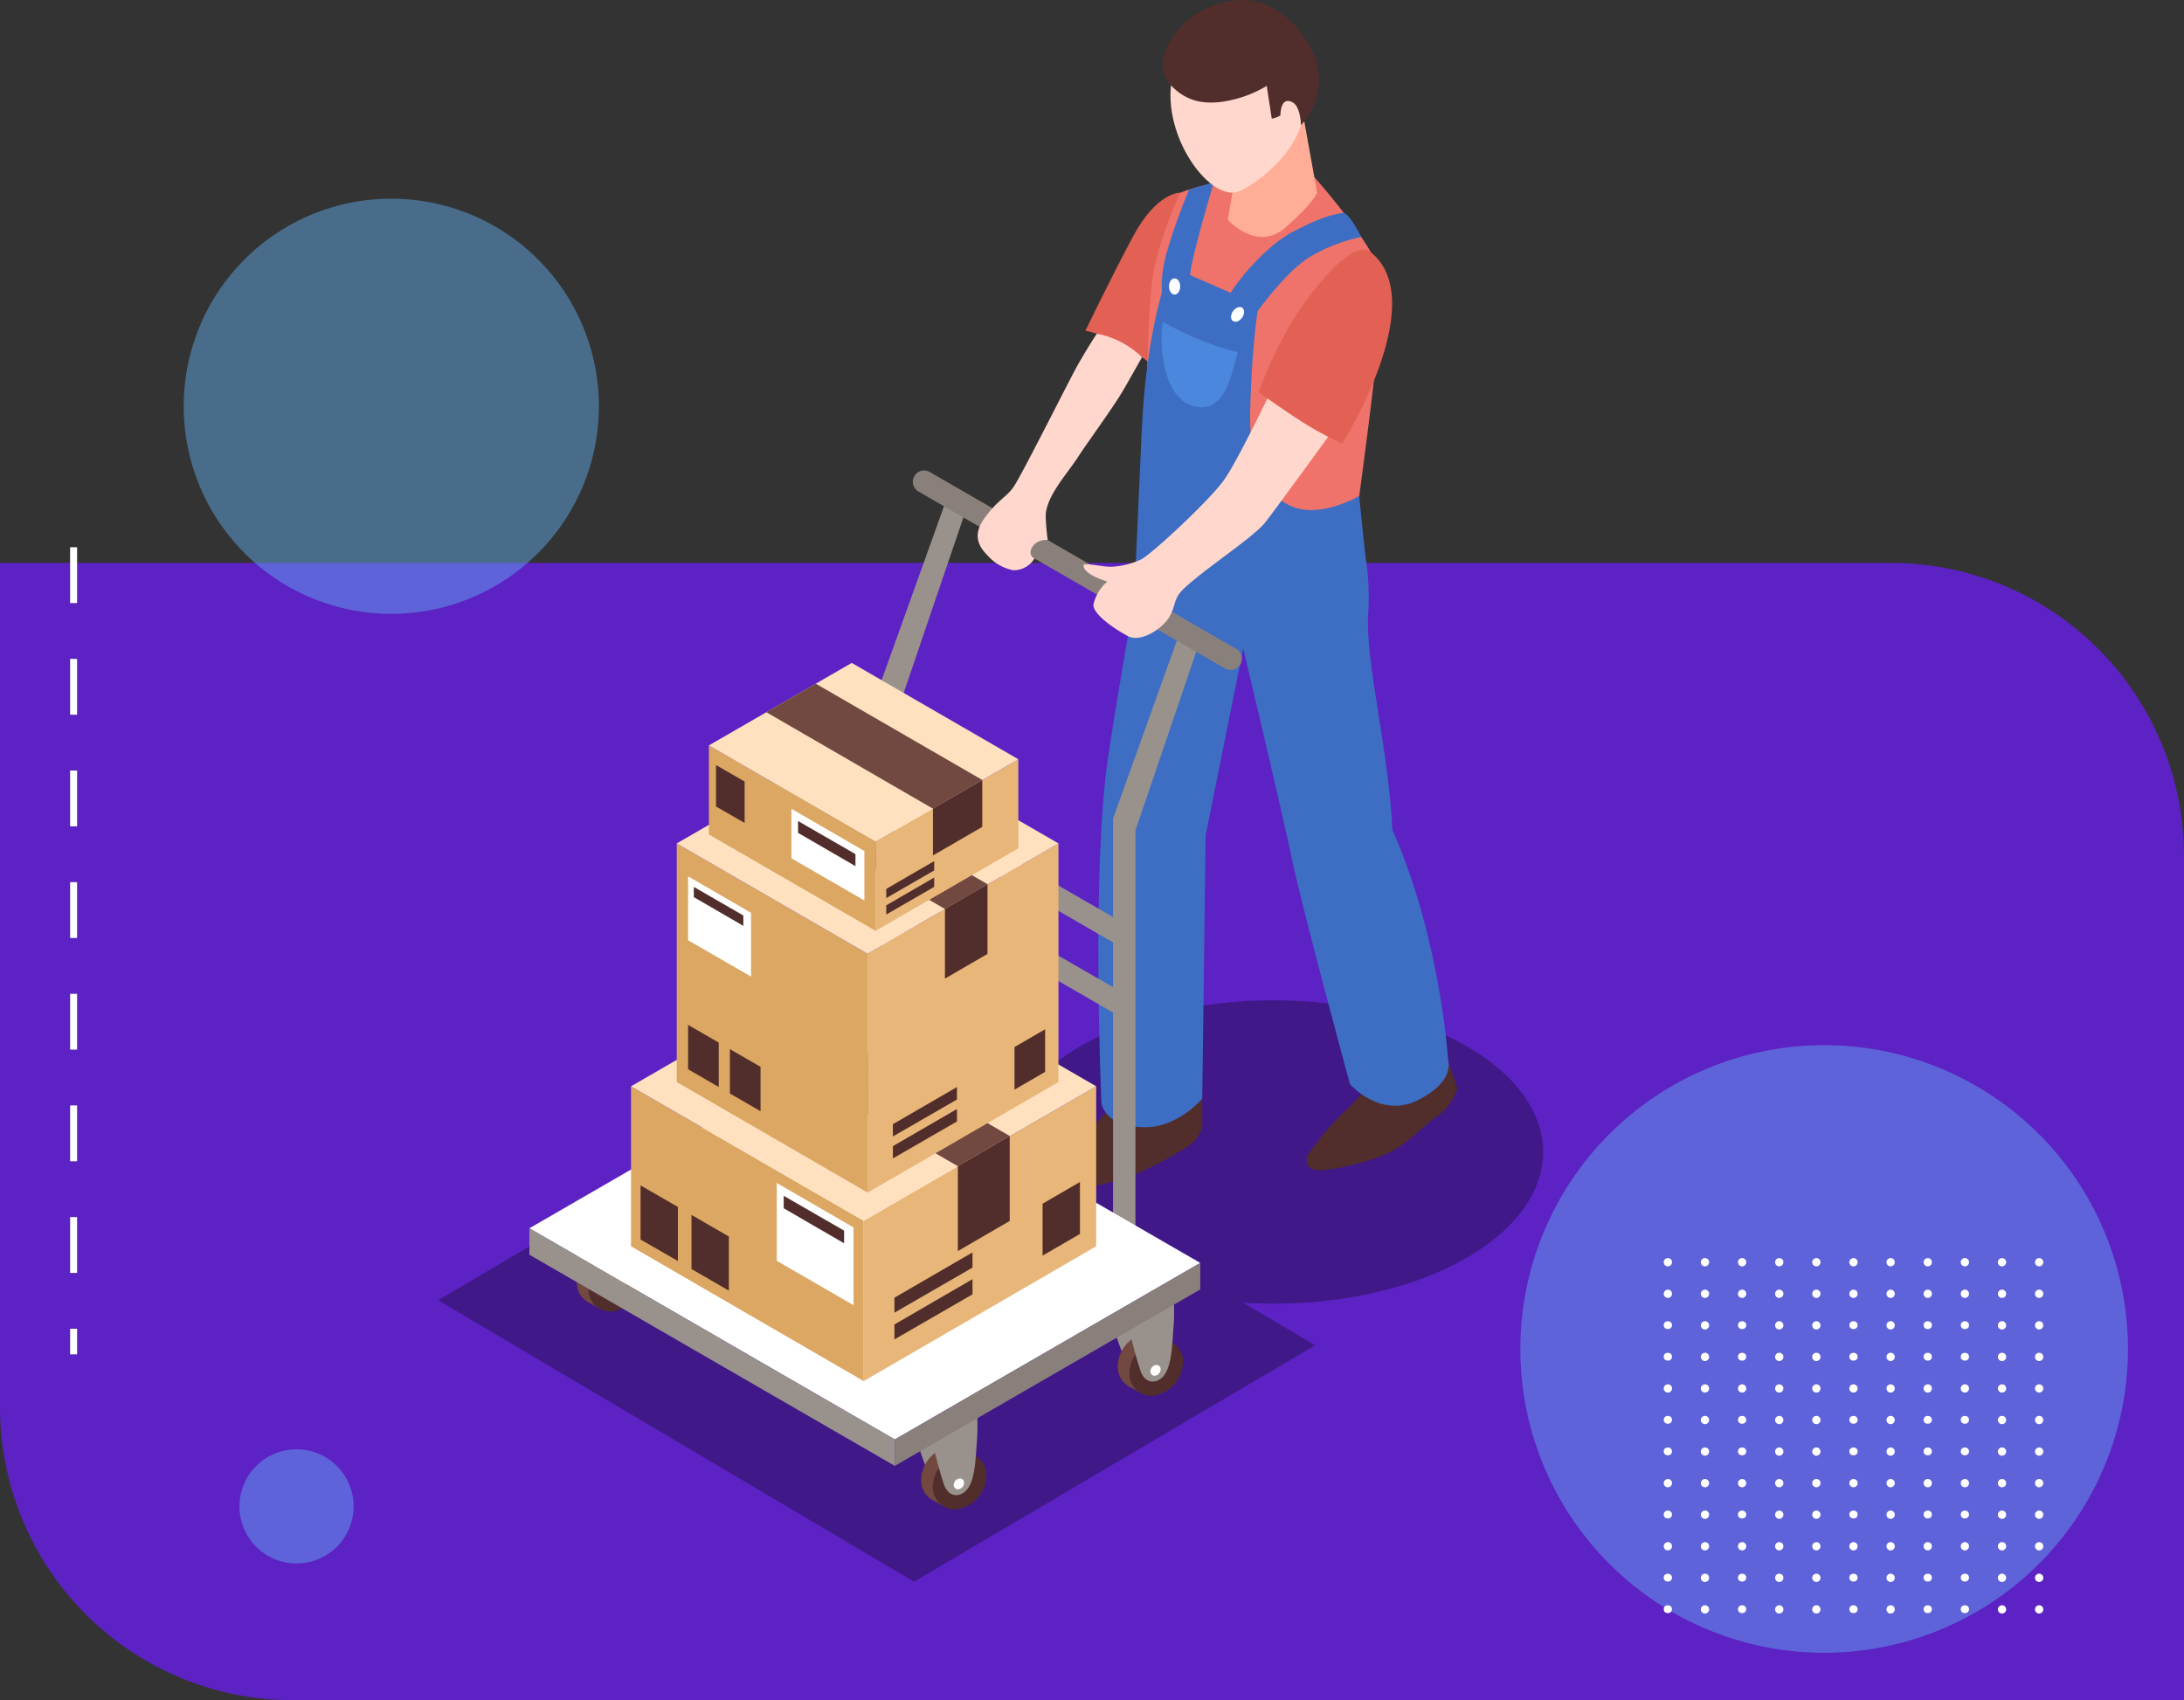<svg xmlns="http://www.w3.org/2000/svg" width="313" height="243.673" viewBox="0 0 313 243.673">
  <rect x="0" y="0" width="313" height="243.673" fill="#333333" stroke="none"/>
  <g id="Grupo_81526" data-name="Grupo 81526" transform="translate(-224 -4252.24)">
    <g id="Grupo_78302" data-name="Grupo 78302" transform="translate(0 -1939.087)">
      <path id="Rectángulo_34846" data-name="Rectángulo 34846" d="M0,0H271a42,42,0,0,1,42,42V163a0,0,0,0,1,0,0H42A42,42,0,0,1,0,121V0A0,0,0,0,1,0,0Z" transform="translate(224 6272)" fill="#5c22c3"/>
      <g id="Grupo_78301" data-name="Grupo 78301" transform="translate(-600.229 6092)">
        <path id="Trazado_145968" data-name="Trazado 145968" d="M43.541,0A43.541,43.541,0,1,1,0,43.541,43.541,43.541,0,0,1,43.541,0Z" transform="translate(1042.117 249.115)" fill="#64b5f6" opacity="0.444" style="mix-blend-mode: multiply;isolation: isolate"/>
        <path id="Trazado_145969" data-name="Trazado 145969" d="M29.752,0A29.752,29.752,0,1,1,0,29.752,29.752,29.752,0,0,1,29.752,0Z" transform="translate(850.556 127.8)" fill="#64b5f6" opacity="0.444" style="mix-blend-mode: multiply;isolation: isolate"/>
        <rect id="Rectángulo_34812" data-name="Rectángulo 34812" width="309.662" height="222.853" transform="translate(826.229 116.756)" fill="none"/>
        <path id="Trazado_145971" data-name="Trazado 145971" d="M8.18,0A8.18,8.18,0,1,1,0,8.18,8.18,8.18,0,0,1,8.18,0Z" transform="translate(858.547 307.038)" fill="#64b5f6" opacity="0.444" style="mix-blend-mode: multiply;isolation: isolate"/>
        <g id="Grupo_78276" data-name="Grupo 78276" transform="translate(1062.666 279.633)">
          <g id="Grupo_53306" data-name="Grupo 53306" transform="translate(0)">
            <path id="Trazado_99200" data-name="Trazado 99200" d="M415.4,50.789a.592.592,0,1,1-.592-.565A.579.579,0,0,1,415.4,50.789Z" transform="translate(-414.214 -50.224)" fill="#fff"/>
            <path id="Trazado_99201" data-name="Trazado 99201" d="M423.842,50.789a.592.592,0,1,1-.591-.565A.579.579,0,0,1,423.842,50.789Z" transform="translate(-417.339 -50.224)" fill="#fff"/>
            <path id="Trazado_99202" data-name="Trazado 99202" d="M432.288,50.789a.592.592,0,1,1-.591-.565A.579.579,0,0,1,432.288,50.789Z" transform="translate(-420.464 -50.224)" fill="#fff"/>
            <path id="Trazado_99203" data-name="Trazado 99203" d="M440.736,50.789a.592.592,0,1,1-.592-.565A.579.579,0,0,1,440.736,50.789Z" transform="translate(-423.59 -50.224)" fill="#fff"/>
            <path id="Trazado_99204" data-name="Trazado 99204" d="M449.181,50.789a.592.592,0,1,1-.591-.565A.579.579,0,0,1,449.181,50.789Z" transform="translate(-426.715 -50.224)" fill="#fff"/>
            <path id="Trazado_99205" data-name="Trazado 99205" d="M457.627,50.789a.592.592,0,1,1-.591-.565A.579.579,0,0,1,457.627,50.789Z" transform="translate(-429.84 -50.224)" fill="#fff"/>
            <path id="Trazado_99206" data-name="Trazado 99206" d="M466.075,50.789a.592.592,0,1,1-.592-.565A.579.579,0,0,1,466.075,50.789Z" transform="translate(-432.965 -50.224)" fill="#fff"/>
            <path id="Trazado_99207" data-name="Trazado 99207" d="M474.521,50.789a.592.592,0,1,1-.591-.565A.579.579,0,0,1,474.521,50.789Z" transform="translate(-436.09 -50.224)" fill="#fff"/>
            <path id="Trazado_99208" data-name="Trazado 99208" d="M482.966,50.789a.592.592,0,1,1-.591-.565A.579.579,0,0,1,482.966,50.789Z" transform="translate(-439.215 -50.224)" fill="#fff"/>
            <path id="Trazado_99209" data-name="Trazado 99209" d="M491.414,50.789a.592.592,0,1,1-.592-.565A.579.579,0,0,1,491.414,50.789Z" transform="translate(-442.341 -50.224)" fill="#fff"/>
            <path id="Trazado_99210" data-name="Trazado 99210" d="M499.86,50.789a.592.592,0,1,1-.592-.565A.579.579,0,0,1,499.86,50.789Z" transform="translate(-445.466 -50.224)" fill="#fff"/>
          </g>
          <g id="Grupo_53307" data-name="Grupo 53307" transform="translate(0 4.523)">
            <path id="Trazado_99211" data-name="Trazado 99211" d="M415.4,58.3a.592.592,0,1,1-.592-.565A.579.579,0,0,1,415.4,58.3Z" transform="translate(-414.214 -57.732)" fill="#fff"/>
            <path id="Trazado_99212" data-name="Trazado 99212" d="M423.842,58.3a.592.592,0,1,1-.591-.565A.579.579,0,0,1,423.842,58.3Z" transform="translate(-417.339 -57.732)" fill="#fff"/>
            <path id="Trazado_99213" data-name="Trazado 99213" d="M432.288,58.3a.592.592,0,1,1-.591-.565A.579.579,0,0,1,432.288,58.3Z" transform="translate(-420.464 -57.732)" fill="#fff"/>
            <path id="Trazado_99214" data-name="Trazado 99214" d="M440.736,58.3a.592.592,0,1,1-.592-.565A.579.579,0,0,1,440.736,58.3Z" transform="translate(-423.59 -57.732)" fill="#fff"/>
            <path id="Trazado_99215" data-name="Trazado 99215" d="M449.181,58.3a.592.592,0,1,1-.591-.565A.579.579,0,0,1,449.181,58.3Z" transform="translate(-426.715 -57.732)" fill="#fff"/>
            <path id="Trazado_99216" data-name="Trazado 99216" d="M457.627,58.3a.592.592,0,1,1-.591-.565A.579.579,0,0,1,457.627,58.3Z" transform="translate(-429.84 -57.732)" fill="#fff"/>
            <path id="Trazado_99217" data-name="Trazado 99217" d="M466.075,58.3a.592.592,0,1,1-.592-.565A.579.579,0,0,1,466.075,58.3Z" transform="translate(-432.965 -57.732)" fill="#fff"/>
            <path id="Trazado_99218" data-name="Trazado 99218" d="M474.521,58.3a.592.592,0,1,1-.591-.565A.579.579,0,0,1,474.521,58.3Z" transform="translate(-436.09 -57.732)" fill="#fff"/>
            <path id="Trazado_99219" data-name="Trazado 99219" d="M482.966,58.3a.592.592,0,1,1-.591-.565A.579.579,0,0,1,482.966,58.3Z" transform="translate(-439.215 -57.732)" fill="#fff"/>
            <path id="Trazado_99220" data-name="Trazado 99220" d="M491.414,58.3a.592.592,0,1,1-.592-.565A.579.579,0,0,1,491.414,58.3Z" transform="translate(-442.341 -57.732)" fill="#fff"/>
            <path id="Trazado_99221" data-name="Trazado 99221" d="M499.86,58.3a.592.592,0,1,1-.592-.565A.579.579,0,0,1,499.86,58.3Z" transform="translate(-445.466 -57.732)" fill="#fff"/>
          </g>
          <g id="Grupo_53308" data-name="Grupo 53308" transform="translate(0 9.047)">
            <ellipse id="Elipse_3955" data-name="Elipse 3955" cx="0.591" cy="0.565" rx="0.591" ry="0.565" fill="#fff"/>
            <path id="Trazado_99222" data-name="Trazado 99222" d="M423.842,65.805a.592.592,0,1,1-.591-.565A.579.579,0,0,1,423.842,65.805Z" transform="translate(-417.339 -65.24)" fill="#fff"/>
            <ellipse id="Elipse_3956" data-name="Elipse 3956" cx="0.591" cy="0.565" rx="0.591" ry="0.565" transform="translate(10.642)" fill="#fff"/>
            <path id="Trazado_99223" data-name="Trazado 99223" d="M440.736,65.805a.592.592,0,1,1-.592-.565A.579.579,0,0,1,440.736,65.805Z" transform="translate(-423.589 -65.24)" fill="#fff"/>
            <path id="Trazado_99224" data-name="Trazado 99224" d="M449.181,65.805a.592.592,0,1,1-.591-.565A.579.579,0,0,1,449.181,65.805Z" transform="translate(-426.715 -65.24)" fill="#fff"/>
            <ellipse id="Elipse_3957" data-name="Elipse 3957" cx="0.591" cy="0.565" rx="0.591" ry="0.565" transform="translate(26.606)" fill="#fff"/>
            <path id="Trazado_99225" data-name="Trazado 99225" d="M466.075,65.805a.592.592,0,1,1-.592-.565A.58.58,0,0,1,466.075,65.805Z" transform="translate(-432.965 -65.24)" fill="#fff"/>
            <ellipse id="Elipse_3958" data-name="Elipse 3958" cx="0.591" cy="0.565" rx="0.591" ry="0.565" transform="translate(37.248)" fill="#fff"/>
            <ellipse id="Elipse_3959" data-name="Elipse 3959" cx="0.591" cy="0.565" rx="0.591" ry="0.565" transform="translate(42.569)" fill="#fff"/>
            <path id="Trazado_99226" data-name="Trazado 99226" d="M491.414,65.805a.592.592,0,1,1-.592-.565A.58.58,0,0,1,491.414,65.805Z" transform="translate(-442.341 -65.24)" fill="#fff"/>
            <path id="Trazado_99227" data-name="Trazado 99227" d="M499.86,65.805a.592.592,0,1,1-.592-.565A.579.579,0,0,1,499.86,65.805Z" transform="translate(-445.466 -65.24)" fill="#fff"/>
          </g>
          <g id="Grupo_53309" data-name="Grupo 53309" transform="translate(0 13.57)">
            <ellipse id="Elipse_3960" data-name="Elipse 3960" cx="0.591" cy="0.565" rx="0.591" ry="0.565" transform="translate(0 0)" fill="#fff"/>
            <path id="Trazado_99228" data-name="Trazado 99228" d="M423.842,73.313a.592.592,0,1,1-.591-.566A.578.578,0,0,1,423.842,73.313Z" transform="translate(-417.339 -72.747)" fill="#fff"/>
            <ellipse id="Elipse_3961" data-name="Elipse 3961" cx="0.591" cy="0.565" rx="0.591" ry="0.565" transform="translate(10.642 0)" fill="#fff"/>
            <path id="Trazado_99229" data-name="Trazado 99229" d="M440.736,73.313a.592.592,0,1,1-.592-.566A.579.579,0,0,1,440.736,73.313Z" transform="translate(-423.589 -72.747)" fill="#fff"/>
            <path id="Trazado_99230" data-name="Trazado 99230" d="M449.181,73.313a.592.592,0,1,1-.591-.566A.579.579,0,0,1,449.181,73.313Z" transform="translate(-426.715 -72.747)" fill="#fff"/>
            <ellipse id="Elipse_3962" data-name="Elipse 3962" cx="0.591" cy="0.565" rx="0.591" ry="0.565" transform="translate(26.606 0)" fill="#fff"/>
            <path id="Trazado_99231" data-name="Trazado 99231" d="M466.075,73.313a.592.592,0,1,1-.592-.566A.579.579,0,0,1,466.075,73.313Z" transform="translate(-432.965 -72.747)" fill="#fff"/>
            <ellipse id="Elipse_3963" data-name="Elipse 3963" cx="0.591" cy="0.565" rx="0.591" ry="0.565" transform="translate(37.248 0)" fill="#fff"/>
            <ellipse id="Elipse_3964" data-name="Elipse 3964" cx="0.591" cy="0.565" rx="0.591" ry="0.565" transform="translate(42.569 0)" fill="#fff"/>
            <path id="Trazado_99232" data-name="Trazado 99232" d="M491.414,73.313a.592.592,0,1,1-.592-.566A.579.579,0,0,1,491.414,73.313Z" transform="translate(-442.341 -72.747)" fill="#fff"/>
            <path id="Trazado_99233" data-name="Trazado 99233" d="M499.86,73.313a.592.592,0,1,1-.592-.566A.579.579,0,0,1,499.86,73.313Z" transform="translate(-445.466 -72.747)" fill="#fff"/>
          </g>
          <g id="Grupo_53310" data-name="Grupo 53310" transform="translate(0 18.093)">
            <path id="Trazado_99234" data-name="Trazado 99234" d="M415.4,80.821a.592.592,0,1,1-.592-.566A.579.579,0,0,1,415.4,80.821Z" transform="translate(-414.214 -80.255)" fill="#fff"/>
            <path id="Trazado_99235" data-name="Trazado 99235" d="M423.842,80.821a.592.592,0,1,1-.591-.566A.578.578,0,0,1,423.842,80.821Z" transform="translate(-417.339 -80.255)" fill="#fff"/>
            <path id="Trazado_99236" data-name="Trazado 99236" d="M432.288,80.821a.592.592,0,1,1-.591-.566A.578.578,0,0,1,432.288,80.821Z" transform="translate(-420.464 -80.255)" fill="#fff"/>
            <path id="Trazado_99237" data-name="Trazado 99237" d="M440.736,80.821a.592.592,0,1,1-.592-.566A.579.579,0,0,1,440.736,80.821Z" transform="translate(-423.59 -80.255)" fill="#fff"/>
            <path id="Trazado_99238" data-name="Trazado 99238" d="M449.181,80.821a.592.592,0,1,1-.591-.566A.579.579,0,0,1,449.181,80.821Z" transform="translate(-426.715 -80.255)" fill="#fff"/>
            <path id="Trazado_99239" data-name="Trazado 99239" d="M457.627,80.821a.592.592,0,1,1-.591-.566A.578.578,0,0,1,457.627,80.821Z" transform="translate(-429.84 -80.255)" fill="#fff"/>
            <path id="Trazado_99240" data-name="Trazado 99240" d="M466.075,80.821a.592.592,0,1,1-.592-.566A.579.579,0,0,1,466.075,80.821Z" transform="translate(-432.965 -80.255)" fill="#fff"/>
            <path id="Trazado_99241" data-name="Trazado 99241" d="M474.521,80.821a.592.592,0,1,1-.591-.566A.578.578,0,0,1,474.521,80.821Z" transform="translate(-436.09 -80.255)" fill="#fff"/>
            <path id="Trazado_99242" data-name="Trazado 99242" d="M482.966,80.821a.592.592,0,1,1-.591-.566A.579.579,0,0,1,482.966,80.821Z" transform="translate(-439.215 -80.255)" fill="#fff"/>
            <path id="Trazado_99243" data-name="Trazado 99243" d="M491.414,80.821a.592.592,0,1,1-.592-.566A.579.579,0,0,1,491.414,80.821Z" transform="translate(-442.341 -80.255)" fill="#fff"/>
            <path id="Trazado_99244" data-name="Trazado 99244" d="M499.86,80.821a.592.592,0,1,1-.592-.566A.579.579,0,0,1,499.86,80.821Z" transform="translate(-445.466 -80.255)" fill="#fff"/>
          </g>
          <g id="Grupo_53311" data-name="Grupo 53311" transform="translate(0 22.616)">
            <ellipse id="Elipse_3965" data-name="Elipse 3965" cx="0.591" cy="0.565" rx="0.591" ry="0.565" transform="translate(0 0)" fill="#fff"/>
            <path id="Trazado_99245" data-name="Trazado 99245" d="M423.842,88.329a.592.592,0,1,1-.591-.566A.578.578,0,0,1,423.842,88.329Z" transform="translate(-417.339 -87.763)" fill="#fff"/>
            <ellipse id="Elipse_3966" data-name="Elipse 3966" cx="0.591" cy="0.565" rx="0.591" ry="0.565" transform="translate(10.642 0)" fill="#fff"/>
            <path id="Trazado_99246" data-name="Trazado 99246" d="M440.736,88.329a.592.592,0,1,1-.592-.566A.579.579,0,0,1,440.736,88.329Z" transform="translate(-423.589 -87.763)" fill="#fff"/>
            <path id="Trazado_99247" data-name="Trazado 99247" d="M449.181,88.329a.592.592,0,1,1-.591-.566A.579.579,0,0,1,449.181,88.329Z" transform="translate(-426.715 -87.763)" fill="#fff"/>
            <ellipse id="Elipse_3967" data-name="Elipse 3967" cx="0.591" cy="0.565" rx="0.591" ry="0.565" transform="translate(26.606 0)" fill="#fff"/>
            <path id="Trazado_99248" data-name="Trazado 99248" d="M466.075,88.329a.592.592,0,1,1-.592-.566A.579.579,0,0,1,466.075,88.329Z" transform="translate(-432.965 -87.763)" fill="#fff"/>
            <ellipse id="Elipse_3968" data-name="Elipse 3968" cx="0.591" cy="0.565" rx="0.591" ry="0.565" transform="translate(37.248 0)" fill="#fff"/>
            <ellipse id="Elipse_3969" data-name="Elipse 3969" cx="0.591" cy="0.565" rx="0.591" ry="0.565" transform="translate(42.569 0)" fill="#fff"/>
            <path id="Trazado_99249" data-name="Trazado 99249" d="M491.414,88.329a.592.592,0,1,1-.592-.566A.579.579,0,0,1,491.414,88.329Z" transform="translate(-442.341 -87.763)" fill="#fff"/>
            <path id="Trazado_99250" data-name="Trazado 99250" d="M499.86,88.329a.592.592,0,1,1-.592-.566A.579.579,0,0,1,499.86,88.329Z" transform="translate(-445.466 -87.763)" fill="#fff"/>
          </g>
          <g id="Grupo_53312" data-name="Grupo 53312" transform="translate(0 27.14)">
            <ellipse id="Elipse_3970" data-name="Elipse 3970" cx="0.591" cy="0.565" rx="0.591" ry="0.565" fill="#fff"/>
            <path id="Trazado_99251" data-name="Trazado 99251" d="M423.842,95.836a.592.592,0,1,1-.591-.565A.579.579,0,0,1,423.842,95.836Z" transform="translate(-417.339 -95.271)" fill="#fff"/>
            <ellipse id="Elipse_3971" data-name="Elipse 3971" cx="0.591" cy="0.565" rx="0.591" ry="0.565" transform="translate(10.642)" fill="#fff"/>
            <path id="Trazado_99252" data-name="Trazado 99252" d="M440.736,95.836a.592.592,0,1,1-.592-.565A.579.579,0,0,1,440.736,95.836Z" transform="translate(-423.589 -95.271)" fill="#fff"/>
            <path id="Trazado_99253" data-name="Trazado 99253" d="M449.181,95.836a.592.592,0,1,1-.591-.565A.579.579,0,0,1,449.181,95.836Z" transform="translate(-426.715 -95.271)" fill="#fff"/>
            <ellipse id="Elipse_3972" data-name="Elipse 3972" cx="0.591" cy="0.565" rx="0.591" ry="0.565" transform="translate(26.606)" fill="#fff"/>
            <path id="Trazado_99254" data-name="Trazado 99254" d="M466.075,95.836a.592.592,0,1,1-.592-.565A.579.579,0,0,1,466.075,95.836Z" transform="translate(-432.965 -95.271)" fill="#fff"/>
            <ellipse id="Elipse_3973" data-name="Elipse 3973" cx="0.591" cy="0.565" rx="0.591" ry="0.565" transform="translate(37.248)" fill="#fff"/>
            <ellipse id="Elipse_3974" data-name="Elipse 3974" cx="0.591" cy="0.565" rx="0.591" ry="0.565" transform="translate(42.569)" fill="#fff"/>
            <path id="Trazado_99255" data-name="Trazado 99255" d="M491.414,95.836a.592.592,0,1,1-.592-.565A.579.579,0,0,1,491.414,95.836Z" transform="translate(-442.341 -95.271)" fill="#fff"/>
            <path id="Trazado_99256" data-name="Trazado 99256" d="M499.86,95.836a.592.592,0,1,1-.592-.565A.579.579,0,0,1,499.86,95.836Z" transform="translate(-445.466 -95.271)" fill="#fff"/>
          </g>
          <g id="Grupo_53313" data-name="Grupo 53313" transform="translate(0 31.663)">
            <path id="Trazado_99257" data-name="Trazado 99257" d="M415.4,103.344a.592.592,0,1,1-.592-.565A.579.579,0,0,1,415.4,103.344Z" transform="translate(-414.214 -102.779)" fill="#fff"/>
            <path id="Trazado_99258" data-name="Trazado 99258" d="M423.842,103.344a.592.592,0,1,1-.591-.565A.579.579,0,0,1,423.842,103.344Z" transform="translate(-417.339 -102.779)" fill="#fff"/>
            <path id="Trazado_99259" data-name="Trazado 99259" d="M432.288,103.344a.592.592,0,1,1-.591-.565A.579.579,0,0,1,432.288,103.344Z" transform="translate(-420.464 -102.779)" fill="#fff"/>
            <path id="Trazado_99260" data-name="Trazado 99260" d="M440.736,103.344a.592.592,0,1,1-.592-.565A.579.579,0,0,1,440.736,103.344Z" transform="translate(-423.59 -102.779)" fill="#fff"/>
            <path id="Trazado_99261" data-name="Trazado 99261" d="M449.181,103.344a.592.592,0,1,1-.591-.565A.579.579,0,0,1,449.181,103.344Z" transform="translate(-426.715 -102.779)" fill="#fff"/>
            <path id="Trazado_99262" data-name="Trazado 99262" d="M457.627,103.344a.592.592,0,1,1-.591-.565A.579.579,0,0,1,457.627,103.344Z" transform="translate(-429.84 -102.779)" fill="#fff"/>
            <path id="Trazado_99263" data-name="Trazado 99263" d="M466.075,103.344a.592.592,0,1,1-.592-.565A.579.579,0,0,1,466.075,103.344Z" transform="translate(-432.965 -102.779)" fill="#fff"/>
            <path id="Trazado_99264" data-name="Trazado 99264" d="M474.521,103.344a.592.592,0,1,1-.591-.565A.579.579,0,0,1,474.521,103.344Z" transform="translate(-436.09 -102.779)" fill="#fff"/>
            <path id="Trazado_99265" data-name="Trazado 99265" d="M482.966,103.344a.592.592,0,1,1-.591-.565A.579.579,0,0,1,482.966,103.344Z" transform="translate(-439.215 -102.779)" fill="#fff"/>
            <path id="Trazado_99266" data-name="Trazado 99266" d="M491.414,103.344a.592.592,0,1,1-.592-.565A.579.579,0,0,1,491.414,103.344Z" transform="translate(-442.341 -102.779)" fill="#fff"/>
            <path id="Trazado_99267" data-name="Trazado 99267" d="M499.86,103.344a.592.592,0,1,1-.592-.565A.579.579,0,0,1,499.86,103.344Z" transform="translate(-445.466 -102.779)" fill="#fff"/>
          </g>
          <g id="Grupo_53314" data-name="Grupo 53314" transform="translate(0 36.187)">
            <ellipse id="Elipse_3975" data-name="Elipse 3975" cx="0.591" cy="0.565" rx="0.591" ry="0.565" fill="#fff"/>
            <path id="Trazado_99268" data-name="Trazado 99268" d="M423.842,110.852a.592.592,0,1,1-.591-.565A.579.579,0,0,1,423.842,110.852Z" transform="translate(-417.339 -110.287)" fill="#fff"/>
            <ellipse id="Elipse_3976" data-name="Elipse 3976" cx="0.591" cy="0.565" rx="0.591" ry="0.565" transform="translate(10.642)" fill="#fff"/>
            <path id="Trazado_99269" data-name="Trazado 99269" d="M440.736,110.852a.592.592,0,1,1-.592-.565A.579.579,0,0,1,440.736,110.852Z" transform="translate(-423.589 -110.287)" fill="#fff"/>
            <path id="Trazado_99270" data-name="Trazado 99270" d="M449.181,110.852a.592.592,0,1,1-.591-.565A.579.579,0,0,1,449.181,110.852Z" transform="translate(-426.715 -110.287)" fill="#fff"/>
            <ellipse id="Elipse_3977" data-name="Elipse 3977" cx="0.591" cy="0.565" rx="0.591" ry="0.565" transform="translate(26.606)" fill="#fff"/>
            <path id="Trazado_99271" data-name="Trazado 99271" d="M466.075,110.852a.592.592,0,1,1-.592-.565A.58.58,0,0,1,466.075,110.852Z" transform="translate(-432.965 -110.287)" fill="#fff"/>
            <ellipse id="Elipse_3978" data-name="Elipse 3978" cx="0.591" cy="0.565" rx="0.591" ry="0.565" transform="translate(37.248)" fill="#fff"/>
            <ellipse id="Elipse_3979" data-name="Elipse 3979" cx="0.591" cy="0.565" rx="0.591" ry="0.565" transform="translate(42.569)" fill="#fff"/>
            <path id="Trazado_99272" data-name="Trazado 99272" d="M491.414,110.852a.592.592,0,1,1-.592-.565A.58.58,0,0,1,491.414,110.852Z" transform="translate(-442.341 -110.287)" fill="#fff"/>
            <path id="Trazado_99273" data-name="Trazado 99273" d="M499.86,110.852a.592.592,0,1,1-.592-.565A.579.579,0,0,1,499.86,110.852Z" transform="translate(-445.466 -110.287)" fill="#fff"/>
          </g>
          <g id="Grupo_53315" data-name="Grupo 53315" transform="translate(0 40.709)">
            <path id="Trazado_99274" data-name="Trazado 99274" d="M415.4,118.36a.592.592,0,1,1-.592-.566A.579.579,0,0,1,415.4,118.36Z" transform="translate(-414.214 -117.794)" fill="#fff"/>
            <path id="Trazado_99275" data-name="Trazado 99275" d="M423.842,118.36a.592.592,0,1,1-.591-.566A.579.579,0,0,1,423.842,118.36Z" transform="translate(-417.339 -117.794)" fill="#fff"/>
            <path id="Trazado_99276" data-name="Trazado 99276" d="M432.288,118.36a.592.592,0,1,1-.591-.566A.579.579,0,0,1,432.288,118.36Z" transform="translate(-420.464 -117.794)" fill="#fff"/>
            <path id="Trazado_99277" data-name="Trazado 99277" d="M440.736,118.36a.592.592,0,1,1-.592-.566A.579.579,0,0,1,440.736,118.36Z" transform="translate(-423.59 -117.794)" fill="#fff"/>
            <path id="Trazado_99278" data-name="Trazado 99278" d="M449.181,118.36a.592.592,0,1,1-.591-.566A.579.579,0,0,1,449.181,118.36Z" transform="translate(-426.715 -117.794)" fill="#fff"/>
            <path id="Trazado_99279" data-name="Trazado 99279" d="M457.627,118.36a.592.592,0,1,1-.591-.566A.579.579,0,0,1,457.627,118.36Z" transform="translate(-429.84 -117.794)" fill="#fff"/>
            <path id="Trazado_99280" data-name="Trazado 99280" d="M466.075,118.36a.592.592,0,1,1-.592-.566A.58.58,0,0,1,466.075,118.36Z" transform="translate(-432.965 -117.794)" fill="#fff"/>
            <path id="Trazado_99281" data-name="Trazado 99281" d="M474.521,118.36a.592.592,0,1,1-.591-.566A.579.579,0,0,1,474.521,118.36Z" transform="translate(-436.09 -117.794)" fill="#fff"/>
            <path id="Trazado_99282" data-name="Trazado 99282" d="M482.966,118.36a.592.592,0,1,1-.591-.566A.579.579,0,0,1,482.966,118.36Z" transform="translate(-439.215 -117.794)" fill="#fff"/>
            <path id="Trazado_99283" data-name="Trazado 99283" d="M491.414,118.36a.592.592,0,1,1-.592-.566A.58.58,0,0,1,491.414,118.36Z" transform="translate(-442.341 -117.794)" fill="#fff"/>
            <path id="Trazado_99284" data-name="Trazado 99284" d="M499.86,118.36a.592.592,0,1,1-.592-.566A.579.579,0,0,1,499.86,118.36Z" transform="translate(-445.466 -117.794)" fill="#fff"/>
          </g>
          <g id="Grupo_53316" data-name="Grupo 53316" transform="translate(0 45.233)">
            <ellipse id="Elipse_3980" data-name="Elipse 3980" cx="0.591" cy="0.565" rx="0.591" ry="0.565" transform="translate(0 0)" fill="#fff"/>
            <path id="Trazado_99285" data-name="Trazado 99285" d="M423.842,125.868a.592.592,0,1,1-.591-.566A.578.578,0,0,1,423.842,125.868Z" transform="translate(-417.339 -125.302)" fill="#fff"/>
            <ellipse id="Elipse_3981" data-name="Elipse 3981" cx="0.591" cy="0.565" rx="0.591" ry="0.565" transform="translate(10.642 0)" fill="#fff"/>
            <path id="Trazado_99286" data-name="Trazado 99286" d="M440.736,125.868a.592.592,0,1,1-.592-.566A.579.579,0,0,1,440.736,125.868Z" transform="translate(-423.589 -125.302)" fill="#fff"/>
            <path id="Trazado_99287" data-name="Trazado 99287" d="M449.181,125.868a.592.592,0,1,1-.591-.566A.579.579,0,0,1,449.181,125.868Z" transform="translate(-426.715 -125.302)" fill="#fff"/>
            <ellipse id="Elipse_3982" data-name="Elipse 3982" cx="0.591" cy="0.565" rx="0.591" ry="0.565" transform="translate(26.606 0)" fill="#fff"/>
            <path id="Trazado_99288" data-name="Trazado 99288" d="M466.075,125.868a.592.592,0,1,1-.592-.566A.579.579,0,0,1,466.075,125.868Z" transform="translate(-432.965 -125.302)" fill="#fff"/>
            <ellipse id="Elipse_3983" data-name="Elipse 3983" cx="0.591" cy="0.565" rx="0.591" ry="0.565" transform="translate(37.248 0)" fill="#fff"/>
            <ellipse id="Elipse_3984" data-name="Elipse 3984" cx="0.591" cy="0.565" rx="0.591" ry="0.565" transform="translate(42.569 0)" fill="#fff"/>
            <path id="Trazado_99289" data-name="Trazado 99289" d="M491.414,125.868a.592.592,0,1,1-.592-.566A.579.579,0,0,1,491.414,125.868Z" transform="translate(-442.341 -125.302)" fill="#fff"/>
            <path id="Trazado_99290" data-name="Trazado 99290" d="M499.86,125.868a.592.592,0,1,1-.592-.566A.579.579,0,0,1,499.86,125.868Z" transform="translate(-445.466 -125.302)" fill="#fff"/>
          </g>
          <g id="Grupo_53317" data-name="Grupo 53317" transform="translate(0 49.757)">
            <ellipse id="Elipse_3985" data-name="Elipse 3985" cx="0.591" cy="0.565" rx="0.591" ry="0.565" transform="translate(0 0)" fill="#fff"/>
            <path id="Trazado_99291" data-name="Trazado 99291" d="M423.842,133.376a.592.592,0,1,1-.591-.566A.578.578,0,0,1,423.842,133.376Z" transform="translate(-417.339 -132.81)" fill="#fff"/>
            <ellipse id="Elipse_3986" data-name="Elipse 3986" cx="0.591" cy="0.565" rx="0.591" ry="0.565" transform="translate(10.642 0)" fill="#fff"/>
            <path id="Trazado_99292" data-name="Trazado 99292" d="M440.736,133.376a.592.592,0,1,1-.592-.566A.579.579,0,0,1,440.736,133.376Z" transform="translate(-423.589 -132.81)" fill="#fff"/>
            <path id="Trazado_99293" data-name="Trazado 99293" d="M449.181,133.376a.592.592,0,1,1-.591-.566A.579.579,0,0,1,449.181,133.376Z" transform="translate(-426.715 -132.81)" fill="#fff"/>
            <ellipse id="Elipse_3987" data-name="Elipse 3987" cx="0.591" cy="0.565" rx="0.591" ry="0.565" transform="translate(26.606 0)" fill="#fff"/>
            <path id="Trazado_99294" data-name="Trazado 99294" d="M466.075,133.376a.592.592,0,1,1-.592-.566A.579.579,0,0,1,466.075,133.376Z" transform="translate(-432.965 -132.81)" fill="#fff"/>
            <ellipse id="Elipse_3988" data-name="Elipse 3988" cx="0.591" cy="0.565" rx="0.591" ry="0.565" transform="translate(37.248 0)" fill="#fff"/>
            <ellipse id="Elipse_3989" data-name="Elipse 3989" cx="0.591" cy="0.565" rx="0.591" ry="0.565" transform="translate(42.569 0)" fill="#fff"/>
            <path id="Trazado_99295" data-name="Trazado 99295" d="M491.414,133.376a.592.592,0,1,1-.592-.566A.579.579,0,0,1,491.414,133.376Z" transform="translate(-442.341 -132.81)" fill="#fff"/>
            <path id="Trazado_99296" data-name="Trazado 99296" d="M499.86,133.376a.592.592,0,1,1-.592-.566A.579.579,0,0,1,499.86,133.376Z" transform="translate(-445.466 -132.81)" fill="#fff"/>
          </g>
        </g>
        <line id="Línea_138" data-name="Línea 138" y2="115.674" transform="translate(834.777 177.756)" fill="none" stroke="#fff" stroke-width="1" stroke-dasharray="8"/>
      </g>
    </g>
    <g id="Grupo_80908" data-name="Grupo 80908" transform="translate(-125.474 4019.789)">
      <ellipse id="Elipse_4711" data-name="Elipse 4711" cx="38.621" cy="21.737" rx="38.621" ry="21.737" transform="translate(493.37 375.814)" fill="#401888"/>
      <path id="Trazado_154107" data-name="Trazado 154107" d="M412.265,313.02l68.2,40.336,57.478-33.87-68.117-40.368Z" transform="translate(0 105.774)" fill="#401888"/>
      <g id="Grupo_80907" data-name="Grupo 80907" transform="translate(425.34 232.451)">
        <g id="Grupo_80891" data-name="Grupo 80891" transform="translate(73.083)">
          <path id="Trazado_154108" data-name="Trazado 154108" d="M444.857,286.046c-2.515,2.453-3.3,3.159-5.632,5.439-1.365,1.33-.242,2.555,2.358,2.453a46.558,46.558,0,0,0,10.355-2.241,52.5,52.5,0,0,0,7.755-4.041,5.138,5.138,0,0,0,2.3-2.91v-4.093l-12.38.526S447.578,283.394,444.857,286.046Z" transform="translate(-438.641 -123.198)" fill="#512e2b"/>
          <path id="Trazado_154109" data-name="Trazado 154109" d="M460.223,281.351A33.931,33.931,0,0,1,456.2,285.9a44.261,44.261,0,0,0-5.488,6.353c-.51.669-.8,2.58,1.8,2.479a34.217,34.217,0,0,0,8.663-2.094c3.309-1.176,6.1-4.508,8.026-5.726a8.073,8.073,0,0,0,2.773-3.91l-1.33-4.034Z" transform="translate(-412.051 -127.006)" fill="#512e2b"/>
          <path id="Trazado_154110" data-name="Trazado 154110" d="M483.374,307.538c-.578-11.841-3.91-24.1-3.466-31,.96-15.02-7.317-22.912-7.317-22.912.657-5.063-22.82,2.019-22.82,2.019s-5.027,27.21-7.151,41.537c-2.414,16.284-.951,49.449-.951,49.449s.3,3.541,6.37,3.515c4.655-.016,8.085-4.093,8.085-4.093l.483-37.742L462,281.543s5.19,21.752,6.837,29.559c1.751,8.3,8.46,32.875,8.46,32.875s4.345,4.988,9.738,2.293,4.331-5.707,4.331-5.707S490.306,323.136,483.374,307.538Z" transform="translate(-432.772 -188.596)" fill="#3d6ec4"/>
          <path id="Trazado_154111" data-name="Trazado 154111" d="M454.269,240.905s-3.358-.167-6.824,6.347-6.781,13.445-6.781,13.445,5.047.722,10.535,5.775C458.708,259.685,459.937,244.077,454.269,240.905Z" transform="translate(-434.056 -213.29)" fill="#e26154"/>
          <path id="Trazado_154112" data-name="Trazado 154112" d="M467.395,240.26s-11.985-.611-19.2,2.231a53.228,53.228,0,0,0-3.623,10.264c-1.735,6.641-1.114,37.529-1.114,37.529s7.161,5.063,19.142,4.07a16.245,16.245,0,0,0,10.76-5s4.26-30.248,3.682-34.58S467.395,240.26,467.395,240.26Z" transform="translate(-427.977 -214.876)" fill="#ef736a"/>
          <path id="Trazado_154113" data-name="Trazado 154113" d="M464.409,241.787c-1.748.261-3.469.742-7.186,2.672s-7.791,6.6-9.414,9.47c-3.27,5.775.421,7.327,2.816,4,0,0,5.22-7.856,9.352-10.058a23.663,23.663,0,0,1,6.945-2.613S465.419,242.146,464.409,241.787Z" transform="translate(-420.788 -211.29)" fill="#3d6ec4"/>
          <path id="Trazado_154114" data-name="Trazado 154114" d="M444.118,253.52c-.408,3.9.369,5.1,1.937,5.236s1.656-2.643,2.12-5.749c.438-2.93,3.306-12.563,3.306-12.563l-3.548,1.065S444.526,249.62,444.118,253.52Z" transform="translate(-426.472 -214.334)" fill="#3d6ec4"/>
          <path id="Trazado_154115" data-name="Trazado 154115" d="M467.156,279.01c-3.309-.363-8.072-3.58-7.817-14.043s1.222-15.284,1.222-15.284l-12.642-5.54s-3.436,7.948-4.116,23.539-.964,20.965-.964,20.965,13.494.826,21.477,0,11.518-3.087,11.518-3.087l-.865-8.526S470.929,279.422,467.156,279.01Z" transform="translate(-429.124 -205.95)" fill="#3d6ec4"/>
          <path id="Trazado_154116" data-name="Trazado 154116" d="M448.3,244.356l-1.392,8.114s4.132,4.635,8.176,1.169,4.622-5.06,4.622-5.06l-1.993-11.061Z" transform="translate(-419.892 -220.964)" fill="#ffad97"/>
          <path id="Trazado_154117" data-name="Trazado 154117" d="M459.719,235.053c-3.453-2.63-11.632-3.476-14.618,4.975-3.129,8.862,4.89,19.932,9.163,18.051,2.394-1.052,7.425-4.792,8.842-9.46C464.7,243.37,462.4,237.094,459.719,235.053Z" transform="translate(-425.6 -230.676)" fill="#ffd7cc"/>
          <path id="Trazado_154118" data-name="Trazado 154118" d="M454.767,232.487c-6.213.578-9.829,4.688-10.6,8.242a4.363,4.363,0,0,0,.98,3.89c1.424,1.45,3.5,3.064,7.784,2.358a17.268,17.268,0,0,0,6.017-2.215l.719,4.694a4.064,4.064,0,0,0,1.232-.451c.072-1.859.735-2.437,1.757-1.885,1.153.627,1.2,3.273,1.2,3.273a9.615,9.615,0,0,0,2.313-8.663C465.438,238.429,460.983,231.909,454.767,232.487Z" transform="translate(-426.354 -232.451)" fill="#512e2b"/>
          <path id="Trazado_154119" data-name="Trazado 154119" d="M445.131,244.665c-.441,0-.8.519-.8,1.16s.359,1.163.8,1.163.8-.519.8-1.163S445.576,244.665,445.131,244.665Z" transform="translate(-425.744 -204.767)" fill="#fff"/>
          <path id="Trazado_154120" data-name="Trazado 154120" d="M447.34,246.509c-.373.523-.386,1.153-.026,1.411s.954.046,1.326-.477.389-1.153.03-1.411S447.715,245.989,447.34,246.509Z" transform="translate(-419.577 -201.917)" fill="#fff"/>
          <path id="Trazado_154121" data-name="Trazado 154121" d="M448.6,258.653c4.23,1.124,5.324-3.861,6.3-7.716a42.4,42.4,0,0,1-10.7-4.371C443.677,249.183,443.938,257.415,448.6,258.653Z" transform="translate(-426.485 -200.456)" fill="#4b87dd"/>
        </g>
        <g id="Grupo_80900" data-name="Grupo 80900" transform="translate(0 67.396)">
          <g id="Grupo_80893" data-name="Grupo 80893" transform="translate(55.418 134.651)">
            <path id="Trazado_154122" data-name="Trazado 154122" d="M440.083,294.307l-6.85,3.9a36.023,36.023,0,0,0,1.411,4.269,2.306,2.306,0,0,0,3.845.826c1.218-1.261,1.3-2.763,1.483-5.635C440.207,294.091,440.083,294.307,440.083,294.307Z" transform="translate(-433.233 -294.304)" fill="#99918c"/>
            <g id="Grupo_80892" data-name="Grupo 80892" transform="translate(0.721 5.266)">
              <path id="Trazado_154123" data-name="Trazado 154123" d="M436.751,296.141a4.933,4.933,0,0,0-3.257,5.1,3.135,3.135,0,0,0,4.367,2.456,4.926,4.926,0,0,0,3.253-5.1A3.132,3.132,0,0,0,436.751,296.141Z" transform="translate(-433.454 -295.916)" fill="#724941"/>
              <path id="Trazado_154124" data-name="Trazado 154124" d="M433.891,303.232l1.818,1.047,4.522-7.247-1.964-1.021Z" transform="translate(-432.463 -295.702)" fill="#724941"/>
              <path id="Trazado_154125" data-name="Trazado 154125" d="M437.259,296.434a4.931,4.931,0,0,0-3.253,5.1,3.133,3.133,0,0,0,4.364,2.46,4.928,4.928,0,0,0,3.254-5.1A3.131,3.131,0,0,0,437.259,296.434Z" transform="translate(-432.296 -295.252)" fill="#512e2b"/>
            </g>
            <path id="Trazado_154126" data-name="Trazado 154126" d="M433.965,298.871a54.846,54.846,0,0,0,1.63,6.059c.738,1.891,2.319,1.722,3.214.732,1.111-1.228,1.284-3.855,1.454-6.654a25.413,25.413,0,0,0,.026-4.639Z" transform="translate(-431.574 -294.155)" fill="#99918c"/>
            <path id="Trazado_154127" data-name="Trazado 154127" d="M435.519,297.364a.95.95,0,0,0-.624.977.6.6,0,0,0,.84.47.95.95,0,0,0,.624-.977A.6.6,0,0,0,435.519,297.364Z" transform="translate(-429.482 -287.467)" fill="#fff"/>
          </g>
          <g id="Grupo_80895" data-name="Grupo 80895" transform="translate(6.063 106.294)">
            <path id="Trazado_154128" data-name="Trazado 154128" d="M424.974,285.626l-6.85,3.9a36.034,36.034,0,0,0,1.411,4.269,2.3,2.3,0,0,0,3.841.826c1.222-1.258,1.3-2.763,1.486-5.631C425.095,285.41,424.974,285.626,424.974,285.626Z" transform="translate(-418.124 -285.623)" fill="#99918c"/>
            <g id="Grupo_80894" data-name="Grupo 80894" transform="translate(0.72 5.266)">
              <path id="Trazado_154129" data-name="Trazado 154129" d="M421.642,287.46a4.928,4.928,0,0,0-3.257,5.1,3.132,3.132,0,0,0,4.364,2.456,4.929,4.929,0,0,0,3.257-5.1A3.132,3.132,0,0,0,421.642,287.46Z" transform="translate(-418.345 -287.235)" fill="#724941"/>
              <path id="Trazado_154130" data-name="Trazado 154130" d="M418.782,294.551,420.6,295.6l4.522-7.247-1.963-1.021Z" transform="translate(-417.354 -287.021)" fill="#724941"/>
              <path id="Trazado_154131" data-name="Trazado 154131" d="M422.15,287.752a4.929,4.929,0,0,0-3.254,5.1,3.129,3.129,0,0,0,4.364,2.456,4.925,4.925,0,0,0,3.253-5.093A3.134,3.134,0,0,0,422.15,287.752Z" transform="translate(-417.186 -286.57)" fill="#512e2b"/>
            </g>
            <path id="Trazado_154132" data-name="Trazado 154132" d="M418.855,290.19a55.8,55.8,0,0,0,1.63,6.063c.741,1.888,2.323,1.718,3.214.728,1.114-1.228,1.284-3.855,1.457-6.654a25.42,25.42,0,0,0,.026-4.639Z" transform="translate(-416.467 -285.474)" fill="#99918c"/>
            <path id="Trazado_154133" data-name="Trazado 154133" d="M420.41,288.683a.946.946,0,0,0-.624.977.6.6,0,0,0,.836.47.942.942,0,0,0,.624-.977A.6.6,0,0,0,420.41,288.683Z" transform="translate(-414.374 -278.786)" fill="#fff"/>
          </g>
          <g id="Grupo_80897" data-name="Grupo 80897" transform="translate(83.595 118.377)">
            <path id="Trazado_154134" data-name="Trazado 154134" d="M448.709,289.325l-6.85,3.9a36.032,36.032,0,0,0,1.411,4.269,2.3,2.3,0,0,0,3.842.826c1.222-1.258,1.3-2.763,1.486-5.632C448.83,289.109,448.709,289.325,448.709,289.325Z" transform="translate(-441.859 -289.322)" fill="#99918c"/>
            <g id="Grupo_80896" data-name="Grupo 80896" transform="translate(0.72 5.266)">
              <path id="Trazado_154135" data-name="Trazado 154135" d="M445.374,291.159a4.929,4.929,0,0,0-3.254,5.1,3.131,3.131,0,0,0,4.364,2.457,4.933,4.933,0,0,0,3.257-5.1A3.135,3.135,0,0,0,445.374,291.159Z" transform="translate(-442.08 -290.934)" fill="#724941"/>
              <path id="Trazado_154136" data-name="Trazado 154136" d="M442.517,298.25l1.818,1.047,4.521-7.247-1.963-1.021Z" transform="translate(-441.089 -290.719)" fill="#724941"/>
              <path id="Trazado_154137" data-name="Trazado 154137" d="M445.885,291.453a4.926,4.926,0,0,0-3.254,5.1A3.133,3.133,0,0,0,447,299.005a4.927,4.927,0,0,0,3.254-5.1A3.133,3.133,0,0,0,445.885,291.453Z" transform="translate(-440.921 -290.268)" fill="#512e2b"/>
            </g>
            <path id="Trazado_154138" data-name="Trazado 154138" d="M442.59,293.887a55.039,55.039,0,0,0,1.63,6.063c.742,1.888,2.319,1.718,3.214.728,1.111-1.228,1.284-3.855,1.454-6.654a25.25,25.25,0,0,0,.029-4.635Z" transform="translate(-440.202 -289.171)" fill="#99918c"/>
            <path id="Trazado_154139" data-name="Trazado 154139" d="M444.145,292.382a.948.948,0,0,0-.624.977.6.6,0,0,0,.836.47.939.939,0,0,0,.624-.977A.6.6,0,0,0,444.145,292.382Z" transform="translate(-438.109 -282.485)" fill="#fff"/>
          </g>
          <g id="Grupo_80898" data-name="Grupo 80898" transform="translate(50.477 4.717)">
            <path id="Trazado_154140" data-name="Trazado 154140" d="M431.721,279.9V343.83l3.209-1.528V281.6l8.752-25.706-2.858-1.367Z" transform="translate(-431.721 -254.527)" fill="#99918c"/>
            <path id="Trazado_154141" data-name="Trazado 154141" d="M441.876,286.838v63.934l3.209-1.529v-60.7l9.293-27.295-2.948-1.034Z" transform="translate(-408.703 -241.643)" fill="#99918c"/>
          </g>
          <g id="Grupo_80899" data-name="Grupo 80899" transform="translate(0 83.333)">
            <path id="Trazado_154142" data-name="Trazado 154142" d="M416.268,303.9l52.375,30.266,43.777-25.3-52.37-30.267Z" transform="translate(-416.268 -278.594)" fill="#fff"/>
            <path id="Trazado_154143" data-name="Trazado 154143" d="M432.3,316.949l43.777-25.288v-3.8l-43.777,25.3Z" transform="translate(-379.927 -257.593)" fill="#89807c"/>
            <path id="Trazado_154144" data-name="Trazado 154144" d="M416.268,290.129l52.375,30.264v-3.786l-52.375-30.266Z" transform="translate(-416.268 -261.036)" fill="#99918c"/>
          </g>
          <path id="Trazado_154145" data-name="Trazado 154145" d="M432.3,273.877l32.54,18.759V289L432.3,270.242Z" transform="translate(-379.927 -214.192)" fill="#99918c"/>
          <path id="Trazado_154146" data-name="Trazado 154146" d="M432.3,270.8l32.54,18.759v-3.635L432.3,267.165Z" transform="translate(-379.927 -221.166)" fill="#99918c"/>
          <path id="Trazado_154147" data-name="Trazado 154147" d="M479.539,278.722l-36.491-21.066-.01,0L435.5,253.3a1.618,1.618,0,0,0-1.617,2.8l36.491,21.066.01,0,7.539,4.354a1.618,1.618,0,0,0,1.617-2.8Z" transform="translate(-378.171 -253.083)" fill="#89807c"/>
        </g>
        <path id="Trazado_154148" data-name="Trazado 154148" d="M467.658,249.592s-4.906,10.316-6.938,13.19-10.123,10.4-11.818,11.361a11.554,11.554,0,0,1-4.286,1.085c-1.46.013-2.979-.474-4.018-.31-.268,1.392,3.4,2.427,3.4,2.427a6.016,6.016,0,0,0-2,3.3c-.121,1.146,2.251,3.074,4.936,4.518,1.878,1.013,4.975-1.147,5.889-2.659,1.065-1.754.545-2.679,2.185-4.2,3.254-3.018,9.979-7.33,11.626-9.457,2.316-3,10.116-13.775,10.116-13.775S474.057,248.237,467.658,249.592Z" transform="translate(-361.155 -194.002)" fill="#ffd7cc"/>
        <path id="Trazado_154149" data-name="Trazado 154149" d="M450.194,251.736c-1.378,2.469-8.055,15.866-9.156,17.381s-2.084,1.682-4.024,4.273-.9,4.23.346,5.488a6.59,6.59,0,0,0,3.649,2.113,3.461,3.461,0,0,0,3.067-1.682s-1.209-.549-.108-1.927a2.392,2.392,0,0,1,2.009-.712,31.76,31.76,0,0,1-.287-3.417c-.01-2.767,3.057-6.063,4.573-8.4s4.949-6.981,6.4-9.434c.921-1.555,2.826-4.959,2.826-4.959a12.771,12.771,0,0,0-6.471-3.368S451.569,249.267,450.194,251.736Z" transform="translate(-371.688 -199.269)" fill="#ffd7cc"/>
        <path id="Trazado_154150" data-name="Trazado 154150" d="M453.469,253a59.593,59.593,0,0,0-5.2,10.816s3.479,2.528,6.6,4.492a50.422,50.422,0,0,0,5.37,2.894s12.834-20.4,4.113-27.423C461.8,241.73,456.356,248.665,453.469,253Z" transform="translate(-343.745 -207.614)" fill="#e26154"/>
        <g id="Grupo_80902" data-name="Grupo 80902" transform="translate(14.568 136.419)">
          <path id="Trazado_154151" data-name="Trazado 154151" d="M430.943,322.358l33.322-19.317V280.112l-33.333,19.27Z" transform="translate(-397.598 -260.844)" fill="#e8b679"/>
          <path id="Trazado_154152" data-name="Trazado 154152" d="M420.728,280.112v22.929l33.345,19.317-.011-22.977Z" transform="translate(-420.728 -260.844)" fill="#dba763"/>
          <path id="Trazado_154153" data-name="Trazado 154153" d="M420.728,293.479l33.334,19.27,33.333-19.27-33.322-19.266Z" transform="translate(-420.728 -274.213)" fill="#ffe1c0"/>
          <g id="Grupo_80901" data-name="Grupo 80901" transform="translate(1.365 7.14)">
            <path id="Trazado_154154" data-name="Trazado 154154" d="M435.067,298.784l7.433-4.315V282.29l-7.433,4.318Z" transform="translate(-389.591 -263.046)" fill="#512e2b"/>
            <path id="Trazado_154155" data-name="Trazado 154155" d="M424.872,280.7l33.3,19.274,7.433-4.333L432.321,276.4Z" transform="translate(-412.698 -276.399)" fill="#724941"/>
            <path id="Trazado_154156" data-name="Trazado 154156" d="M432.284,297.208l11.19-6.459v-2.175l-11.19,6.49Z" transform="translate(-395.899 -248.804)" fill="#512e2b"/>
            <path id="Trazado_154157" data-name="Trazado 154157" d="M432.284,296.034l11.19-6.459V287.4l-11.19,6.49Z" transform="translate(-395.899 -251.465)" fill="#512e2b"/>
            <path id="Trazado_154158" data-name="Trazado 154158" d="M438.785,294.854l5.352-3.1v-7.443l-5.352,3.1Z" transform="translate(-381.164 -258.465)" fill="#512e2b"/>
            <path id="Trazado_154159" data-name="Trazado 154159" d="M421.145,292.212,426.5,295.3V287.55l-5.352-3.091Z" transform="translate(-421.145 -258.131)" fill="#512e2b"/>
            <path id="Trazado_154160" data-name="Trazado 154160" d="M423.381,293.508l5.351,3.093v-7.754l-5.351-3.091Z" transform="translate(-416.078 -255.193)" fill="#512e2b"/>
            <path id="Trazado_154161" data-name="Trazado 154161" d="M427.122,295.509l11,6.356V290.722l-11-6.369Z" transform="translate(-407.6 -258.372)" fill="#fff"/>
            <path id="Trazado_154162" data-name="Trazado 154162" d="M427.427,286.7l8.653,5.019v-1.814l-8.653-4.989Z" transform="translate(-406.907 -257.093)" fill="#512e2b"/>
          </g>
        </g>
        <g id="Grupo_80904" data-name="Grupo 80904" transform="translate(21.122 105.068)">
          <path id="Trazado_154163" data-name="Trazado 154163" d="M431.117,319.5l27.343-15.851V269.455l-27.353,15.812Z" transform="translate(-403.755 -253.647)" fill="#e8b679"/>
          <path id="Trazado_154164" data-name="Trazado 154164" d="M422.734,269.455v34.194L450.1,319.5l-.01-34.232Z" transform="translate(-422.734 -253.647)" fill="#dba763"/>
          <path id="Trazado_154165" data-name="Trazado 154165" d="M422.734,280.424l27.353,15.812,27.353-15.812L450.1,264.616Z" transform="translate(-422.734 -264.616)" fill="#ffe1c0"/>
          <g id="Grupo_80903" data-name="Grupo 80903" transform="translate(1.626 5.859)">
            <path id="Trazado_154166" data-name="Trazado 154166" d="M434.5,284.778l6.1-3.541v-9.993l-6.1,3.544Z" transform="translate(-397.69 -255.452)" fill="#512e2b"/>
            <path id="Trazado_154167" data-name="Trazado 154167" d="M426.135,269.941l27.327,15.815,6.1-3.556-27.314-15.791Z" transform="translate(-416.652 -266.409)" fill="#724941"/>
            <path id="Trazado_154168" data-name="Trazado 154168" d="M432.217,288.192l9.183-5.3v-1.785l-9.183,5.326Z" transform="translate(-402.867 -233.096)" fill="#512e2b"/>
            <path id="Trazado_154169" data-name="Trazado 154169" d="M432.217,287.229l9.183-5.3v-1.785l-9.183,5.325Z" transform="translate(-402.867 -235.28)" fill="#512e2b"/>
            <path id="Trazado_154170" data-name="Trazado 154170" d="M437.552,286.26l4.392-2.543V277.61l-4.392,2.545Z" transform="translate(-390.775 -241.023)" fill="#512e2b"/>
            <path id="Trazado_154171" data-name="Trazado 154171" d="M423.232,283.779l4.391,2.538v-6.363l-4.391-2.537Z" transform="translate(-423.232 -241.461)" fill="#512e2b"/>
            <path id="Trazado_154172" data-name="Trazado 154172" d="M425.066,284.842l4.392,2.538v-6.363l-4.392-2.537Z" transform="translate(-419.074 -239.05)" fill="#512e2b"/>
            <path id="Trazado_154173" data-name="Trazado 154173" d="M423.232,280.054l9.025,5.216v-9.144l-9.025-5.226Z" transform="translate(-423.232 -256.231)" fill="#fff"/>
            <path id="Trazado_154174" data-name="Trazado 154174" d="M423.482,272.827l7.1,4.119v-1.488l-7.1-4.095Z" transform="translate(-422.664 -255.181)" fill="#512e2b"/>
          </g>
        </g>
        <g id="Grupo_80906" data-name="Grupo 80906" transform="translate(25.727 95.006)">
          <path id="Trazado_154175" data-name="Trazado 154175" d="M431.464,290.352l20.452-11.82V265.762l-20.459,11.827Z" transform="translate(-407.568 -251.957)" fill="#e8b679"/>
          <path id="Trazado_154176" data-name="Trazado 154176" d="M424.144,265.155v12.764l23.9,13.809-.007-12.764Z" transform="translate(-424.144 -253.332)" fill="#dba763"/>
          <path id="Trazado_154177" data-name="Trazado 154177" d="M424.144,273.359l23.889,13.809,20.459-11.827-23.875-13.805Z" transform="translate(-424.144 -261.535)" fill="#ffe1c0"/>
          <g id="Grupo_80905" data-name="Grupo 80905" transform="translate(1.022 14.637)">
            <path id="Trazado_154178" data-name="Trazado 154178" d="M431.926,276.252l6.868-3.964v-1.335l-6.868,3.984Z" transform="translate(-407.527 -254.829)" fill="#512e2b"/>
            <path id="Trazado_154179" data-name="Trazado 154179" d="M431.926,275.531l6.868-3.964v-1.335l-6.868,3.984Z" transform="translate(-407.527 -256.462)" fill="#512e2b"/>
            <path id="Trazado_154180" data-name="Trazado 154180" d="M424.457,271.953l4.1,2.368v-5.937l-4.1-2.367Z" transform="translate(-424.457 -266.017)" fill="#512e2b"/>
          </g>
          <path id="Trazado_154181" data-name="Trazado 154181" d="M427.766,275.035l10.455,6.042v-7.086l-10.455-6.054Z" transform="translate(-415.934 -247.028)" fill="#fff"/>
          <path id="Trazado_154182" data-name="Trazado 154182" d="M428.056,270.169l8.226,4.771v-1.724l-8.226-4.743Z" transform="translate(-415.276 -245.812)" fill="#512e2b"/>
          <path id="Trazado_154183" data-name="Trazado 154183" d="M433.974,277.5l7.066-4.1v-6.726l-7.066,4.105Z" transform="translate(-401.863 -249.9)" fill="#512e2b"/>
          <path id="Trazado_154184" data-name="Trazado 154184" d="M426.665,266.538l23.875,13.822,7.066-4.119-23.856-13.794Z" transform="translate(-418.429 -259.471)" fill="#724941"/>
        </g>
      </g>
    </g>
  </g>
</svg>
